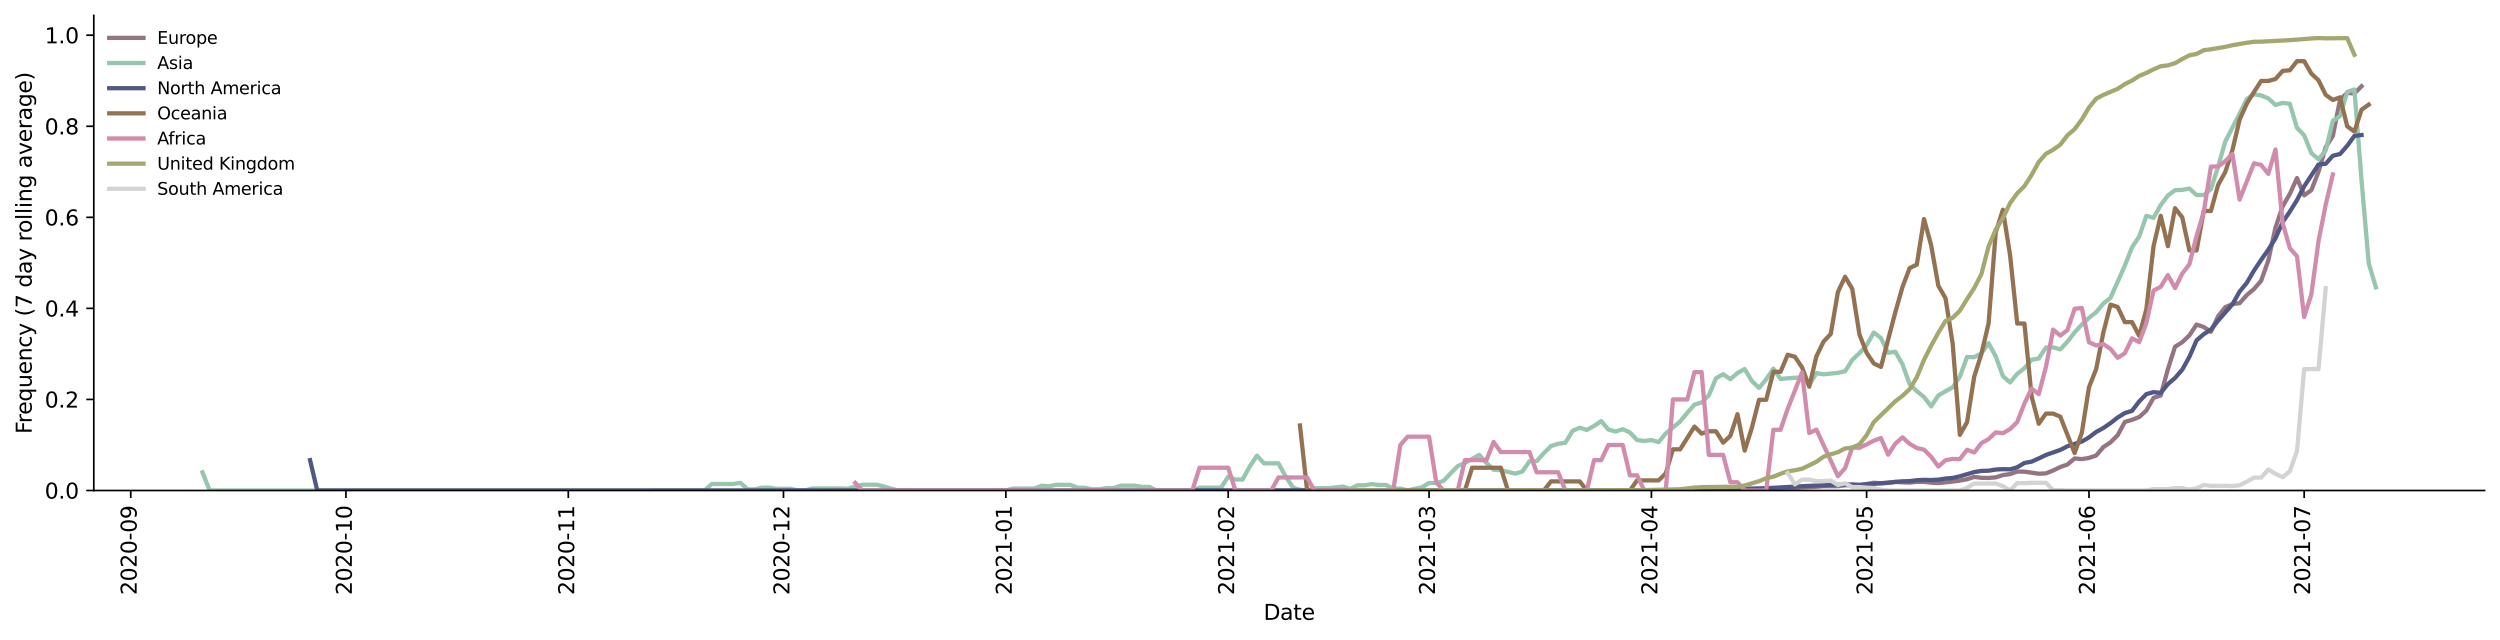 <?xml version="1.0" encoding="utf-8" standalone="no"?>
<!DOCTYPE svg PUBLIC "-//W3C//DTD SVG 1.1//EN"
  "http://www.w3.org/Graphics/SVG/1.1/DTD/svg11.dtd">
<svg height="298.621pt" version="1.1" viewBox="0 0 1166.981 298.621" width="1166.981pt" xmlns="http://www.w3.org/2000/svg" xmlns:xlink="http://www.w3.org/1999/xlink">
 <defs>
  <style type="text/css">*{stroke-linecap:butt;stroke-linejoin:round;}</style>
 </defs>
 <g id="figure_1">
  <g id="patch_1">
   <path d="M 0 298.621 
L 1166.981 298.621 
L 1166.981 0 
L 0 0 
z
" style="fill:#ffffff;"/>
  </g>
  <g id="axes_1">
   <g id="patch_2">
    <path d="M 43.781 228.96 
L 1159.781 228.96 
L 1159.781 7.2 
L 43.781 7.2 
z
" style="fill:#ffffff;"/>
   </g>
   <g id="matplotlib.axis_1">
    <g id="xtick_1">
     <g id="line2d_1">
      <defs>
       <path d="M 0 0 
L 0 3.5 
" id="md79bcd3c79" style="stroke:#000000;stroke-width:0.8;"/>
      </defs>
      <g>
       <use style="stroke:#000000;stroke-width:0.8;" x="61.025" xlink:href="#md79bcd3c79" y="228.96"/>
      </g>
     </g>
     <g id="text_1">
      <!-- 2020-09 -->
      <g transform="translate(63.785 277.743)rotate(-90)scale(0.1 -0.1)">
       <defs>
        <path d="M 1228 531 
L 3431 531 
L 3431 0 
L 469 0 
L 469 531 
Q 828 903 1448 1529 
Q 2069 2156 2228 2338 
Q 2531 2678 2651 2914 
Q 2772 3150 2772 3378 
Q 2772 3750 2511 3984 
Q 2250 4219 1831 4219 
Q 1534 4219 1204 4116 
Q 875 4013 500 3803 
L 500 4441 
Q 881 4594 1212 4672 
Q 1544 4750 1819 4750 
Q 2544 4750 2975 4387 
Q 3406 4025 3406 3419 
Q 3406 3131 3298 2873 
Q 3191 2616 2906 2266 
Q 2828 2175 2409 1742 
Q 1991 1309 1228 531 
z
" id="DejaVuSans-32" transform="scale(0.016)"/>
        <path d="M 2034 4250 
Q 1547 4250 1301 3770 
Q 1056 3291 1056 2328 
Q 1056 1369 1301 889 
Q 1547 409 2034 409 
Q 2525 409 2770 889 
Q 3016 1369 3016 2328 
Q 3016 3291 2770 3770 
Q 2525 4250 2034 4250 
z
M 2034 4750 
Q 2819 4750 3233 4129 
Q 3647 3509 3647 2328 
Q 3647 1150 3233 529 
Q 2819 -91 2034 -91 
Q 1250 -91 836 529 
Q 422 1150 422 2328 
Q 422 3509 836 4129 
Q 1250 4750 2034 4750 
z
" id="DejaVuSans-30" transform="scale(0.016)"/>
        <path d="M 313 2009 
L 1997 2009 
L 1997 1497 
L 313 1497 
L 313 2009 
z
" id="DejaVuSans-2d" transform="scale(0.016)"/>
        <path d="M 703 97 
L 703 672 
Q 941 559 1184 500 
Q 1428 441 1663 441 
Q 2288 441 2617 861 
Q 2947 1281 2994 2138 
Q 2813 1869 2534 1725 
Q 2256 1581 1919 1581 
Q 1219 1581 811 2004 
Q 403 2428 403 3163 
Q 403 3881 828 4315 
Q 1253 4750 1959 4750 
Q 2769 4750 3195 4129 
Q 3622 3509 3622 2328 
Q 3622 1225 3098 567 
Q 2575 -91 1691 -91 
Q 1453 -91 1209 -44 
Q 966 3 703 97 
z
M 1959 2075 
Q 2384 2075 2632 2365 
Q 2881 2656 2881 3163 
Q 2881 3666 2632 3958 
Q 2384 4250 1959 4250 
Q 1534 4250 1286 3958 
Q 1038 3666 1038 3163 
Q 1038 2656 1286 2365 
Q 1534 2075 1959 2075 
z
" id="DejaVuSans-39" transform="scale(0.016)"/>
       </defs>
       <use xlink:href="#DejaVuSans-32"/>
       <use x="63.623" xlink:href="#DejaVuSans-30"/>
       <use x="127.246" xlink:href="#DejaVuSans-32"/>
       <use x="190.869" xlink:href="#DejaVuSans-30"/>
       <use x="254.492" xlink:href="#DejaVuSans-2d"/>
       <use x="290.576" xlink:href="#DejaVuSans-30"/>
       <use x="354.199" xlink:href="#DejaVuSans-39"/>
      </g>
     </g>
    </g>
    <g id="xtick_2">
     <g id="line2d_2">
      <g>
       <use style="stroke:#000000;stroke-width:0.8;" x="161.475" xlink:href="#md79bcd3c79" y="228.96"/>
      </g>
     </g>
     <g id="text_2">
      <!-- 2020-10 -->
      <g transform="translate(164.235 277.743)rotate(-90)scale(0.1 -0.1)">
       <defs>
        <path d="M 794 531 
L 1825 531 
L 1825 4091 
L 703 3866 
L 703 4441 
L 1819 4666 
L 2450 4666 
L 2450 531 
L 3481 531 
L 3481 0 
L 794 0 
L 794 531 
z
" id="DejaVuSans-31" transform="scale(0.016)"/>
       </defs>
       <use xlink:href="#DejaVuSans-32"/>
       <use x="63.623" xlink:href="#DejaVuSans-30"/>
       <use x="127.246" xlink:href="#DejaVuSans-32"/>
       <use x="190.869" xlink:href="#DejaVuSans-30"/>
       <use x="254.492" xlink:href="#DejaVuSans-2d"/>
       <use x="290.576" xlink:href="#DejaVuSans-31"/>
       <use x="354.199" xlink:href="#DejaVuSans-30"/>
      </g>
     </g>
    </g>
    <g id="xtick_3">
     <g id="line2d_3">
      <g>
       <use style="stroke:#000000;stroke-width:0.8;" x="265.274" xlink:href="#md79bcd3c79" y="228.96"/>
      </g>
     </g>
     <g id="text_3">
      <!-- 2020-11 -->
      <g transform="translate(268.033 277.743)rotate(-90)scale(0.1 -0.1)">
       <use xlink:href="#DejaVuSans-32"/>
       <use x="63.623" xlink:href="#DejaVuSans-30"/>
       <use x="127.246" xlink:href="#DejaVuSans-32"/>
       <use x="190.869" xlink:href="#DejaVuSans-30"/>
       <use x="254.492" xlink:href="#DejaVuSans-2d"/>
       <use x="290.576" xlink:href="#DejaVuSans-31"/>
       <use x="354.199" xlink:href="#DejaVuSans-31"/>
      </g>
     </g>
    </g>
    <g id="xtick_4">
     <g id="line2d_4">
      <g>
       <use style="stroke:#000000;stroke-width:0.8;" x="365.724" xlink:href="#md79bcd3c79" y="228.96"/>
      </g>
     </g>
     <g id="text_4">
      <!-- 2020-12 -->
      <g transform="translate(368.483 277.743)rotate(-90)scale(0.1 -0.1)">
       <use xlink:href="#DejaVuSans-32"/>
       <use x="63.623" xlink:href="#DejaVuSans-30"/>
       <use x="127.246" xlink:href="#DejaVuSans-32"/>
       <use x="190.869" xlink:href="#DejaVuSans-30"/>
       <use x="254.492" xlink:href="#DejaVuSans-2d"/>
       <use x="290.576" xlink:href="#DejaVuSans-31"/>
       <use x="354.199" xlink:href="#DejaVuSans-32"/>
      </g>
     </g>
    </g>
    <g id="xtick_5">
     <g id="line2d_5">
      <g>
       <use style="stroke:#000000;stroke-width:0.8;" x="469.522" xlink:href="#md79bcd3c79" y="228.96"/>
      </g>
     </g>
     <g id="text_5">
      <!-- 2021-01 -->
      <g transform="translate(472.281 277.743)rotate(-90)scale(0.1 -0.1)">
       <use xlink:href="#DejaVuSans-32"/>
       <use x="63.623" xlink:href="#DejaVuSans-30"/>
       <use x="127.246" xlink:href="#DejaVuSans-32"/>
       <use x="190.869" xlink:href="#DejaVuSans-31"/>
       <use x="254.492" xlink:href="#DejaVuSans-2d"/>
       <use x="290.576" xlink:href="#DejaVuSans-30"/>
       <use x="354.199" xlink:href="#DejaVuSans-31"/>
      </g>
     </g>
    </g>
    <g id="xtick_6">
     <g id="line2d_6">
      <g>
       <use style="stroke:#000000;stroke-width:0.8;" x="573.32" xlink:href="#md79bcd3c79" y="228.96"/>
      </g>
     </g>
     <g id="text_6">
      <!-- 2021-02 -->
      <g transform="translate(576.08 277.743)rotate(-90)scale(0.1 -0.1)">
       <use xlink:href="#DejaVuSans-32"/>
       <use x="63.623" xlink:href="#DejaVuSans-30"/>
       <use x="127.246" xlink:href="#DejaVuSans-32"/>
       <use x="190.869" xlink:href="#DejaVuSans-31"/>
       <use x="254.492" xlink:href="#DejaVuSans-2d"/>
       <use x="290.576" xlink:href="#DejaVuSans-30"/>
       <use x="354.199" xlink:href="#DejaVuSans-32"/>
      </g>
     </g>
    </g>
    <g id="xtick_7">
     <g id="line2d_7">
      <g>
       <use style="stroke:#000000;stroke-width:0.8;" x="667.074" xlink:href="#md79bcd3c79" y="228.96"/>
      </g>
     </g>
     <g id="text_7">
      <!-- 2021-03 -->
      <g transform="translate(669.833 277.743)rotate(-90)scale(0.1 -0.1)">
       <defs>
        <path d="M 2597 2516 
Q 3050 2419 3304 2112 
Q 3559 1806 3559 1356 
Q 3559 666 3084 287 
Q 2609 -91 1734 -91 
Q 1441 -91 1130 -33 
Q 819 25 488 141 
L 488 750 
Q 750 597 1062 519 
Q 1375 441 1716 441 
Q 2309 441 2620 675 
Q 2931 909 2931 1356 
Q 2931 1769 2642 2001 
Q 2353 2234 1838 2234 
L 1294 2234 
L 1294 2753 
L 1863 2753 
Q 2328 2753 2575 2939 
Q 2822 3125 2822 3475 
Q 2822 3834 2567 4026 
Q 2313 4219 1838 4219 
Q 1578 4219 1281 4162 
Q 984 4106 628 3988 
L 628 4550 
Q 988 4650 1302 4700 
Q 1616 4750 1894 4750 
Q 2613 4750 3031 4423 
Q 3450 4097 3450 3541 
Q 3450 3153 3228 2886 
Q 3006 2619 2597 2516 
z
" id="DejaVuSans-33" transform="scale(0.016)"/>
       </defs>
       <use xlink:href="#DejaVuSans-32"/>
       <use x="63.623" xlink:href="#DejaVuSans-30"/>
       <use x="127.246" xlink:href="#DejaVuSans-32"/>
       <use x="190.869" xlink:href="#DejaVuSans-31"/>
       <use x="254.492" xlink:href="#DejaVuSans-2d"/>
       <use x="290.576" xlink:href="#DejaVuSans-30"/>
       <use x="354.199" xlink:href="#DejaVuSans-33"/>
      </g>
     </g>
    </g>
    <g id="xtick_8">
     <g id="line2d_8">
      <g>
       <use style="stroke:#000000;stroke-width:0.8;" x="770.872" xlink:href="#md79bcd3c79" y="228.96"/>
      </g>
     </g>
     <g id="text_8">
      <!-- 2021-04 -->
      <g transform="translate(773.632 277.743)rotate(-90)scale(0.1 -0.1)">
       <defs>
        <path d="M 2419 4116 
L 825 1625 
L 2419 1625 
L 2419 4116 
z
M 2253 4666 
L 3047 4666 
L 3047 1625 
L 3713 1625 
L 3713 1100 
L 3047 1100 
L 3047 0 
L 2419 0 
L 2419 1100 
L 313 1100 
L 313 1709 
L 2253 4666 
z
" id="DejaVuSans-34" transform="scale(0.016)"/>
       </defs>
       <use xlink:href="#DejaVuSans-32"/>
       <use x="63.623" xlink:href="#DejaVuSans-30"/>
       <use x="127.246" xlink:href="#DejaVuSans-32"/>
       <use x="190.869" xlink:href="#DejaVuSans-31"/>
       <use x="254.492" xlink:href="#DejaVuSans-2d"/>
       <use x="290.576" xlink:href="#DejaVuSans-30"/>
       <use x="354.199" xlink:href="#DejaVuSans-34"/>
      </g>
     </g>
    </g>
    <g id="xtick_9">
     <g id="line2d_9">
      <g>
       <use style="stroke:#000000;stroke-width:0.8;" x="871.322" xlink:href="#md79bcd3c79" y="228.96"/>
      </g>
     </g>
     <g id="text_9">
      <!-- 2021-05 -->
      <g transform="translate(874.082 277.743)rotate(-90)scale(0.1 -0.1)">
       <defs>
        <path d="M 691 4666 
L 3169 4666 
L 3169 4134 
L 1269 4134 
L 1269 2991 
Q 1406 3038 1543 3061 
Q 1681 3084 1819 3084 
Q 2600 3084 3056 2656 
Q 3513 2228 3513 1497 
Q 3513 744 3044 326 
Q 2575 -91 1722 -91 
Q 1428 -91 1123 -41 
Q 819 9 494 109 
L 494 744 
Q 775 591 1075 516 
Q 1375 441 1709 441 
Q 2250 441 2565 725 
Q 2881 1009 2881 1497 
Q 2881 1984 2565 2268 
Q 2250 2553 1709 2553 
Q 1456 2553 1204 2497 
Q 953 2441 691 2322 
L 691 4666 
z
" id="DejaVuSans-35" transform="scale(0.016)"/>
       </defs>
       <use xlink:href="#DejaVuSans-32"/>
       <use x="63.623" xlink:href="#DejaVuSans-30"/>
       <use x="127.246" xlink:href="#DejaVuSans-32"/>
       <use x="190.869" xlink:href="#DejaVuSans-31"/>
       <use x="254.492" xlink:href="#DejaVuSans-2d"/>
       <use x="290.576" xlink:href="#DejaVuSans-30"/>
       <use x="354.199" xlink:href="#DejaVuSans-35"/>
      </g>
     </g>
    </g>
    <g id="xtick_10">
     <g id="line2d_10">
      <g>
       <use style="stroke:#000000;stroke-width:0.8;" x="975.121" xlink:href="#md79bcd3c79" y="228.96"/>
      </g>
     </g>
     <g id="text_10">
      <!-- 2021-06 -->
      <g transform="translate(977.88 277.743)rotate(-90)scale(0.1 -0.1)">
       <defs>
        <path d="M 2113 2584 
Q 1688 2584 1439 2293 
Q 1191 2003 1191 1497 
Q 1191 994 1439 701 
Q 1688 409 2113 409 
Q 2538 409 2786 701 
Q 3034 994 3034 1497 
Q 3034 2003 2786 2293 
Q 2538 2584 2113 2584 
z
M 3366 4563 
L 3366 3988 
Q 3128 4100 2886 4159 
Q 2644 4219 2406 4219 
Q 1781 4219 1451 3797 
Q 1122 3375 1075 2522 
Q 1259 2794 1537 2939 
Q 1816 3084 2150 3084 
Q 2853 3084 3261 2657 
Q 3669 2231 3669 1497 
Q 3669 778 3244 343 
Q 2819 -91 2113 -91 
Q 1303 -91 875 529 
Q 447 1150 447 2328 
Q 447 3434 972 4092 
Q 1497 4750 2381 4750 
Q 2619 4750 2861 4703 
Q 3103 4656 3366 4563 
z
" id="DejaVuSans-36" transform="scale(0.016)"/>
       </defs>
       <use xlink:href="#DejaVuSans-32"/>
       <use x="63.623" xlink:href="#DejaVuSans-30"/>
       <use x="127.246" xlink:href="#DejaVuSans-32"/>
       <use x="190.869" xlink:href="#DejaVuSans-31"/>
       <use x="254.492" xlink:href="#DejaVuSans-2d"/>
       <use x="290.576" xlink:href="#DejaVuSans-30"/>
       <use x="354.199" xlink:href="#DejaVuSans-36"/>
      </g>
     </g>
    </g>
    <g id="xtick_11">
     <g id="line2d_11">
      <g>
       <use style="stroke:#000000;stroke-width:0.8;" x="1075.571" xlink:href="#md79bcd3c79" y="228.96"/>
      </g>
     </g>
     <g id="text_11">
      <!-- 2021-07 -->
      <g transform="translate(1078.33 277.743)rotate(-90)scale(0.1 -0.1)">
       <defs>
        <path d="M 525 4666 
L 3525 4666 
L 3525 4397 
L 1831 0 
L 1172 0 
L 2766 4134 
L 525 4134 
L 525 4666 
z
" id="DejaVuSans-37" transform="scale(0.016)"/>
       </defs>
       <use xlink:href="#DejaVuSans-32"/>
       <use x="63.623" xlink:href="#DejaVuSans-30"/>
       <use x="127.246" xlink:href="#DejaVuSans-32"/>
       <use x="190.869" xlink:href="#DejaVuSans-31"/>
       <use x="254.492" xlink:href="#DejaVuSans-2d"/>
       <use x="290.576" xlink:href="#DejaVuSans-30"/>
       <use x="354.199" xlink:href="#DejaVuSans-37"/>
      </g>
     </g>
    </g>
    <g id="text_12">
     <!-- Date -->
     <g transform="translate(589.83 289.341)scale(0.1 -0.1)">
      <defs>
       <path d="M 1259 4147 
L 1259 519 
L 2022 519 
Q 2988 519 3436 956 
Q 3884 1394 3884 2338 
Q 3884 3275 3436 3711 
Q 2988 4147 2022 4147 
L 1259 4147 
z
M 628 4666 
L 1925 4666 
Q 3281 4666 3915 4102 
Q 4550 3538 4550 2338 
Q 4550 1131 3912 565 
Q 3275 0 1925 0 
L 628 0 
L 628 4666 
z
" id="DejaVuSans-44" transform="scale(0.016)"/>
       <path d="M 2194 1759 
Q 1497 1759 1228 1600 
Q 959 1441 959 1056 
Q 959 750 1161 570 
Q 1363 391 1709 391 
Q 2188 391 2477 730 
Q 2766 1069 2766 1631 
L 2766 1759 
L 2194 1759 
z
M 3341 1997 
L 3341 0 
L 2766 0 
L 2766 531 
Q 2569 213 2275 61 
Q 1981 -91 1556 -91 
Q 1019 -91 701 211 
Q 384 513 384 1019 
Q 384 1609 779 1909 
Q 1175 2209 1959 2209 
L 2766 2209 
L 2766 2266 
Q 2766 2663 2505 2880 
Q 2244 3097 1772 3097 
Q 1472 3097 1187 3025 
Q 903 2953 641 2809 
L 641 3341 
Q 956 3463 1253 3523 
Q 1550 3584 1831 3584 
Q 2591 3584 2966 3190 
Q 3341 2797 3341 1997 
z
" id="DejaVuSans-61" transform="scale(0.016)"/>
       <path d="M 1172 4494 
L 1172 3500 
L 2356 3500 
L 2356 3053 
L 1172 3053 
L 1172 1153 
Q 1172 725 1289 603 
Q 1406 481 1766 481 
L 2356 481 
L 2356 0 
L 1766 0 
Q 1100 0 847 248 
Q 594 497 594 1153 
L 594 3053 
L 172 3053 
L 172 3500 
L 594 3500 
L 594 4494 
L 1172 4494 
z
" id="DejaVuSans-74" transform="scale(0.016)"/>
       <path d="M 3597 1894 
L 3597 1613 
L 953 1613 
Q 991 1019 1311 708 
Q 1631 397 2203 397 
Q 2534 397 2845 478 
Q 3156 559 3463 722 
L 3463 178 
Q 3153 47 2828 -22 
Q 2503 -91 2169 -91 
Q 1331 -91 842 396 
Q 353 884 353 1716 
Q 353 2575 817 3079 
Q 1281 3584 2069 3584 
Q 2775 3584 3186 3129 
Q 3597 2675 3597 1894 
z
M 3022 2063 
Q 3016 2534 2758 2815 
Q 2500 3097 2075 3097 
Q 1594 3097 1305 2825 
Q 1016 2553 972 2059 
L 3022 2063 
z
" id="DejaVuSans-65" transform="scale(0.016)"/>
      </defs>
      <use xlink:href="#DejaVuSans-44"/>
      <use x="77.002" xlink:href="#DejaVuSans-61"/>
      <use x="138.281" xlink:href="#DejaVuSans-74"/>
      <use x="177.49" xlink:href="#DejaVuSans-65"/>
     </g>
    </g>
   </g>
   <g id="matplotlib.axis_2">
    <g id="ytick_1">
     <g id="line2d_12">
      <defs>
       <path d="M 0 0 
L -3.5 0 
" id="md7b3184020" style="stroke:#000000;stroke-width:0.8;"/>
      </defs>
      <g>
       <use style="stroke:#000000;stroke-width:0.8;" x="43.781" xlink:href="#md7b3184020" y="228.96"/>
      </g>
     </g>
     <g id="text_13">
      <!-- 0.0 -->
      <g transform="translate(20.878 232.759)scale(0.1 -0.1)">
       <defs>
        <path d="M 684 794 
L 1344 794 
L 1344 0 
L 684 0 
L 684 794 
z
" id="DejaVuSans-2e" transform="scale(0.016)"/>
       </defs>
       <use xlink:href="#DejaVuSans-30"/>
       <use x="63.623" xlink:href="#DejaVuSans-2e"/>
       <use x="95.41" xlink:href="#DejaVuSans-30"/>
      </g>
     </g>
    </g>
    <g id="ytick_2">
     <g id="line2d_13">
      <g>
       <use style="stroke:#000000;stroke-width:0.8;" x="43.781" xlink:href="#md7b3184020" y="186.453"/>
      </g>
     </g>
     <g id="text_14">
      <!-- 0.2 -->
      <g transform="translate(20.878 190.252)scale(0.1 -0.1)">
       <use xlink:href="#DejaVuSans-30"/>
       <use x="63.623" xlink:href="#DejaVuSans-2e"/>
       <use x="95.41" xlink:href="#DejaVuSans-32"/>
      </g>
     </g>
    </g>
    <g id="ytick_3">
     <g id="line2d_14">
      <g>
       <use style="stroke:#000000;stroke-width:0.8;" x="43.781" xlink:href="#md7b3184020" y="143.946"/>
      </g>
     </g>
     <g id="text_15">
      <!-- 0.4 -->
      <g transform="translate(20.878 147.745)scale(0.1 -0.1)">
       <use xlink:href="#DejaVuSans-30"/>
       <use x="63.623" xlink:href="#DejaVuSans-2e"/>
       <use x="95.41" xlink:href="#DejaVuSans-34"/>
      </g>
     </g>
    </g>
    <g id="ytick_4">
     <g id="line2d_15">
      <g>
       <use style="stroke:#000000;stroke-width:0.8;" x="43.781" xlink:href="#md7b3184020" y="101.439"/>
      </g>
     </g>
     <g id="text_16">
      <!-- 0.6 -->
      <g transform="translate(20.878 105.238)scale(0.1 -0.1)">
       <use xlink:href="#DejaVuSans-30"/>
       <use x="63.623" xlink:href="#DejaVuSans-2e"/>
       <use x="95.41" xlink:href="#DejaVuSans-36"/>
      </g>
     </g>
    </g>
    <g id="ytick_5">
     <g id="line2d_16">
      <g>
       <use style="stroke:#000000;stroke-width:0.8;" x="43.781" xlink:href="#md7b3184020" y="58.932"/>
      </g>
     </g>
     <g id="text_17">
      <!-- 0.8 -->
      <g transform="translate(20.878 62.731)scale(0.1 -0.1)">
       <defs>
        <path d="M 2034 2216 
Q 1584 2216 1326 1975 
Q 1069 1734 1069 1313 
Q 1069 891 1326 650 
Q 1584 409 2034 409 
Q 2484 409 2743 651 
Q 3003 894 3003 1313 
Q 3003 1734 2745 1975 
Q 2488 2216 2034 2216 
z
M 1403 2484 
Q 997 2584 770 2862 
Q 544 3141 544 3541 
Q 544 4100 942 4425 
Q 1341 4750 2034 4750 
Q 2731 4750 3128 4425 
Q 3525 4100 3525 3541 
Q 3525 3141 3298 2862 
Q 3072 2584 2669 2484 
Q 3125 2378 3379 2068 
Q 3634 1759 3634 1313 
Q 3634 634 3220 271 
Q 2806 -91 2034 -91 
Q 1263 -91 848 271 
Q 434 634 434 1313 
Q 434 1759 690 2068 
Q 947 2378 1403 2484 
z
M 1172 3481 
Q 1172 3119 1398 2916 
Q 1625 2713 2034 2713 
Q 2441 2713 2670 2916 
Q 2900 3119 2900 3481 
Q 2900 3844 2670 4047 
Q 2441 4250 2034 4250 
Q 1625 4250 1398 4047 
Q 1172 3844 1172 3481 
z
" id="DejaVuSans-38" transform="scale(0.016)"/>
       </defs>
       <use xlink:href="#DejaVuSans-30"/>
       <use x="63.623" xlink:href="#DejaVuSans-2e"/>
       <use x="95.41" xlink:href="#DejaVuSans-38"/>
      </g>
     </g>
    </g>
    <g id="ytick_6">
     <g id="line2d_17">
      <g>
       <use style="stroke:#000000;stroke-width:0.8;" x="43.781" xlink:href="#md7b3184020" y="16.425"/>
      </g>
     </g>
     <g id="text_18">
      <!-- 1.0 -->
      <g transform="translate(20.878 20.224)scale(0.1 -0.1)">
       <use xlink:href="#DejaVuSans-31"/>
       <use x="63.623" xlink:href="#DejaVuSans-2e"/>
       <use x="95.41" xlink:href="#DejaVuSans-30"/>
      </g>
     </g>
    </g>
    <g id="text_19">
     <!-- Frequency (7 day rolling average) -->
     <g transform="translate(14.798 202.529)rotate(-90)scale(0.1 -0.1)">
      <defs>
       <path d="M 628 4666 
L 3309 4666 
L 3309 4134 
L 1259 4134 
L 1259 2759 
L 3109 2759 
L 3109 2228 
L 1259 2228 
L 1259 0 
L 628 0 
L 628 4666 
z
" id="DejaVuSans-46" transform="scale(0.016)"/>
       <path d="M 2631 2963 
Q 2534 3019 2420 3045 
Q 2306 3072 2169 3072 
Q 1681 3072 1420 2755 
Q 1159 2438 1159 1844 
L 1159 0 
L 581 0 
L 581 3500 
L 1159 3500 
L 1159 2956 
Q 1341 3275 1631 3429 
Q 1922 3584 2338 3584 
Q 2397 3584 2469 3576 
Q 2541 3569 2628 3553 
L 2631 2963 
z
" id="DejaVuSans-72" transform="scale(0.016)"/>
       <path d="M 947 1747 
Q 947 1113 1208 752 
Q 1469 391 1925 391 
Q 2381 391 2643 752 
Q 2906 1113 2906 1747 
Q 2906 2381 2643 2742 
Q 2381 3103 1925 3103 
Q 1469 3103 1208 2742 
Q 947 2381 947 1747 
z
M 2906 525 
Q 2725 213 2448 61 
Q 2172 -91 1784 -91 
Q 1150 -91 751 415 
Q 353 922 353 1747 
Q 353 2572 751 3078 
Q 1150 3584 1784 3584 
Q 2172 3584 2448 3432 
Q 2725 3281 2906 2969 
L 2906 3500 
L 3481 3500 
L 3481 -1331 
L 2906 -1331 
L 2906 525 
z
" id="DejaVuSans-71" transform="scale(0.016)"/>
       <path d="M 544 1381 
L 544 3500 
L 1119 3500 
L 1119 1403 
Q 1119 906 1312 657 
Q 1506 409 1894 409 
Q 2359 409 2629 706 
Q 2900 1003 2900 1516 
L 2900 3500 
L 3475 3500 
L 3475 0 
L 2900 0 
L 2900 538 
Q 2691 219 2414 64 
Q 2138 -91 1772 -91 
Q 1169 -91 856 284 
Q 544 659 544 1381 
z
M 1991 3584 
L 1991 3584 
z
" id="DejaVuSans-75" transform="scale(0.016)"/>
       <path d="M 3513 2113 
L 3513 0 
L 2938 0 
L 2938 2094 
Q 2938 2591 2744 2837 
Q 2550 3084 2163 3084 
Q 1697 3084 1428 2787 
Q 1159 2491 1159 1978 
L 1159 0 
L 581 0 
L 581 3500 
L 1159 3500 
L 1159 2956 
Q 1366 3272 1645 3428 
Q 1925 3584 2291 3584 
Q 2894 3584 3203 3211 
Q 3513 2838 3513 2113 
z
" id="DejaVuSans-6e" transform="scale(0.016)"/>
       <path d="M 3122 3366 
L 3122 2828 
Q 2878 2963 2633 3030 
Q 2388 3097 2138 3097 
Q 1578 3097 1268 2742 
Q 959 2388 959 1747 
Q 959 1106 1268 751 
Q 1578 397 2138 397 
Q 2388 397 2633 464 
Q 2878 531 3122 666 
L 3122 134 
Q 2881 22 2623 -34 
Q 2366 -91 2075 -91 
Q 1284 -91 818 406 
Q 353 903 353 1747 
Q 353 2603 823 3093 
Q 1294 3584 2113 3584 
Q 2378 3584 2631 3529 
Q 2884 3475 3122 3366 
z
" id="DejaVuSans-63" transform="scale(0.016)"/>
       <path d="M 2059 -325 
Q 1816 -950 1584 -1140 
Q 1353 -1331 966 -1331 
L 506 -1331 
L 506 -850 
L 844 -850 
Q 1081 -850 1212 -737 
Q 1344 -625 1503 -206 
L 1606 56 
L 191 3500 
L 800 3500 
L 1894 763 
L 2988 3500 
L 3597 3500 
L 2059 -325 
z
" id="DejaVuSans-79" transform="scale(0.016)"/>
       <path id="DejaVuSans-20" transform="scale(0.016)"/>
       <path d="M 1984 4856 
Q 1566 4138 1362 3434 
Q 1159 2731 1159 2009 
Q 1159 1288 1364 580 
Q 1569 -128 1984 -844 
L 1484 -844 
Q 1016 -109 783 600 
Q 550 1309 550 2009 
Q 550 2706 781 3412 
Q 1013 4119 1484 4856 
L 1984 4856 
z
" id="DejaVuSans-28" transform="scale(0.016)"/>
       <path d="M 2906 2969 
L 2906 4863 
L 3481 4863 
L 3481 0 
L 2906 0 
L 2906 525 
Q 2725 213 2448 61 
Q 2172 -91 1784 -91 
Q 1150 -91 751 415 
Q 353 922 353 1747 
Q 353 2572 751 3078 
Q 1150 3584 1784 3584 
Q 2172 3584 2448 3432 
Q 2725 3281 2906 2969 
z
M 947 1747 
Q 947 1113 1208 752 
Q 1469 391 1925 391 
Q 2381 391 2643 752 
Q 2906 1113 2906 1747 
Q 2906 2381 2643 2742 
Q 2381 3103 1925 3103 
Q 1469 3103 1208 2742 
Q 947 2381 947 1747 
z
" id="DejaVuSans-64" transform="scale(0.016)"/>
       <path d="M 1959 3097 
Q 1497 3097 1228 2736 
Q 959 2375 959 1747 
Q 959 1119 1226 758 
Q 1494 397 1959 397 
Q 2419 397 2687 759 
Q 2956 1122 2956 1747 
Q 2956 2369 2687 2733 
Q 2419 3097 1959 3097 
z
M 1959 3584 
Q 2709 3584 3137 3096 
Q 3566 2609 3566 1747 
Q 3566 888 3137 398 
Q 2709 -91 1959 -91 
Q 1206 -91 779 398 
Q 353 888 353 1747 
Q 353 2609 779 3096 
Q 1206 3584 1959 3584 
z
" id="DejaVuSans-6f" transform="scale(0.016)"/>
       <path d="M 603 4863 
L 1178 4863 
L 1178 0 
L 603 0 
L 603 4863 
z
" id="DejaVuSans-6c" transform="scale(0.016)"/>
       <path d="M 603 3500 
L 1178 3500 
L 1178 0 
L 603 0 
L 603 3500 
z
M 603 4863 
L 1178 4863 
L 1178 4134 
L 603 4134 
L 603 4863 
z
" id="DejaVuSans-69" transform="scale(0.016)"/>
       <path d="M 2906 1791 
Q 2906 2416 2648 2759 
Q 2391 3103 1925 3103 
Q 1463 3103 1205 2759 
Q 947 2416 947 1791 
Q 947 1169 1205 825 
Q 1463 481 1925 481 
Q 2391 481 2648 825 
Q 2906 1169 2906 1791 
z
M 3481 434 
Q 3481 -459 3084 -895 
Q 2688 -1331 1869 -1331 
Q 1566 -1331 1297 -1286 
Q 1028 -1241 775 -1147 
L 775 -588 
Q 1028 -725 1275 -790 
Q 1522 -856 1778 -856 
Q 2344 -856 2625 -561 
Q 2906 -266 2906 331 
L 2906 616 
Q 2728 306 2450 153 
Q 2172 0 1784 0 
Q 1141 0 747 490 
Q 353 981 353 1791 
Q 353 2603 747 3093 
Q 1141 3584 1784 3584 
Q 2172 3584 2450 3431 
Q 2728 3278 2906 2969 
L 2906 3500 
L 3481 3500 
L 3481 434 
z
" id="DejaVuSans-67" transform="scale(0.016)"/>
       <path d="M 191 3500 
L 800 3500 
L 1894 563 
L 2988 3500 
L 3597 3500 
L 2284 0 
L 1503 0 
L 191 3500 
z
" id="DejaVuSans-76" transform="scale(0.016)"/>
       <path d="M 513 4856 
L 1013 4856 
Q 1481 4119 1714 3412 
Q 1947 2706 1947 2009 
Q 1947 1309 1714 600 
Q 1481 -109 1013 -844 
L 513 -844 
Q 928 -128 1133 580 
Q 1338 1288 1338 2009 
Q 1338 2731 1133 3434 
Q 928 4138 513 4856 
z
" id="DejaVuSans-29" transform="scale(0.016)"/>
      </defs>
      <use xlink:href="#DejaVuSans-46"/>
      <use x="50.27" xlink:href="#DejaVuSans-72"/>
      <use x="89.133" xlink:href="#DejaVuSans-65"/>
      <use x="150.656" xlink:href="#DejaVuSans-71"/>
      <use x="214.133" xlink:href="#DejaVuSans-75"/>
      <use x="277.512" xlink:href="#DejaVuSans-65"/>
      <use x="339.035" xlink:href="#DejaVuSans-6e"/>
      <use x="402.414" xlink:href="#DejaVuSans-63"/>
      <use x="457.395" xlink:href="#DejaVuSans-79"/>
      <use x="516.574" xlink:href="#DejaVuSans-20"/>
      <use x="548.361" xlink:href="#DejaVuSans-28"/>
      <use x="587.375" xlink:href="#DejaVuSans-37"/>
      <use x="650.998" xlink:href="#DejaVuSans-20"/>
      <use x="682.785" xlink:href="#DejaVuSans-64"/>
      <use x="746.262" xlink:href="#DejaVuSans-61"/>
      <use x="807.541" xlink:href="#DejaVuSans-79"/>
      <use x="866.721" xlink:href="#DejaVuSans-20"/>
      <use x="898.508" xlink:href="#DejaVuSans-72"/>
      <use x="937.371" xlink:href="#DejaVuSans-6f"/>
      <use x="998.553" xlink:href="#DejaVuSans-6c"/>
      <use x="1026.336" xlink:href="#DejaVuSans-6c"/>
      <use x="1054.119" xlink:href="#DejaVuSans-69"/>
      <use x="1081.902" xlink:href="#DejaVuSans-6e"/>
      <use x="1145.281" xlink:href="#DejaVuSans-67"/>
      <use x="1208.758" xlink:href="#DejaVuSans-20"/>
      <use x="1240.545" xlink:href="#DejaVuSans-61"/>
      <use x="1301.824" xlink:href="#DejaVuSans-76"/>
      <use x="1361.004" xlink:href="#DejaVuSans-65"/>
      <use x="1422.527" xlink:href="#DejaVuSans-72"/>
      <use x="1463.641" xlink:href="#DejaVuSans-61"/>
      <use x="1524.92" xlink:href="#DejaVuSans-67"/>
      <use x="1588.396" xlink:href="#DejaVuSans-65"/>
      <use x="1649.92" xlink:href="#DejaVuSans-29"/>
     </g>
    </g>
   </g>
   <g id="line2d_18">
    <path clip-path="url(#p7f24b8634c)" d="M 606.804 228.65 
L 610.152 228.96 
L 683.815 228.96 
L 687.164 228.804 
L 700.557 228.777 
L 703.905 228.933 
L 757.479 228.842 
L 767.524 228.793 
L 774.22 228.805 
L 780.917 228.903 
L 797.659 228.666 
L 801.007 228.725 
L 807.704 228.689 
L 814.401 228.622 
L 817.749 228.559 
L 821.097 228.612 
L 847.884 227.223 
L 851.232 226.936 
L 857.929 226.954 
L 861.277 226.505 
L 867.974 226.538 
L 874.671 225.348 
L 878.019 225.576 
L 881.367 225.383 
L 884.716 224.98 
L 891.412 225.273 
L 894.761 224.925 
L 898.109 224.919 
L 901.457 225.316 
L 904.806 225.491 
L 911.502 224.777 
L 914.851 224.335 
L 918.199 223.72 
L 921.547 222.627 
L 924.896 223.04 
L 928.244 223.097 
L 931.592 222.834 
L 934.941 221.763 
L 938.289 221.297 
L 941.637 220.129 
L 944.986 220.161 
L 951.682 221.134 
L 955.031 220.971 
L 958.379 219.614 
L 961.727 217.991 
L 965.076 216.833 
L 968.424 213.994 
L 971.772 214.301 
L 975.121 213.762 
L 978.469 212.632 
L 981.817 208.708 
L 985.166 206.501 
L 988.514 203.139 
L 991.862 196.937 
L 995.211 195.983 
L 998.559 194.672 
L 1001.907 191.617 
L 1005.256 185.695 
L 1008.604 184.607 
L 1011.952 172.342 
L 1015.301 161.838 
L 1018.649 159.744 
L 1021.997 156.533 
L 1025.346 151.495 
L 1028.694 152.641 
L 1032.042 154.848 
L 1035.391 147.641 
L 1038.739 143.402 
L 1042.087 141.926 
L 1045.436 141.499 
L 1048.784 137.746 
L 1052.132 134.913 
L 1055.481 131.066 
L 1058.829 121.575 
L 1062.177 106.213 
L 1065.526 96.326 
L 1068.874 90.533 
L 1072.222 83.132 
L 1075.571 91.17 
L 1078.919 88.758 
L 1082.267 80.172 
L 1085.616 68.707 
L 1088.964 63.423 
L 1092.312 46.522 
L 1095.661 43.358 
L 1099.009 43.633 
L 1102.357 40.266 
L 1102.357 40.266 
" style="fill:none;stroke:#947383;stroke-linecap:square;stroke-width:2;"/>
   </g>
   <g id="line2d_19">
    <path clip-path="url(#p7f24b8634c)" d="M 94.509 220.459 
L 97.857 228.96 
L 328.892 228.96 
L 332.24 225.924 
L 342.285 225.924 
L 345.634 225.399 
L 348.982 228.435 
L 352.33 228.435 
L 355.679 227.633 
L 359.027 227.633 
L 362.375 228.158 
L 369.072 228.158 
L 372.42 228.96 
L 375.769 228.96 
L 379.117 228.015 
L 392.51 228.015 
L 395.859 228.143 
L 399.207 227.13 
L 402.555 226.263 
L 409.252 226.263 
L 412.6 227.08 
L 415.949 228.093 
L 419.297 228.96 
L 469.522 228.96 
L 472.87 228.036 
L 482.915 228.036 
L 486.264 226.708 
L 489.612 226.997 
L 492.96 226.312 
L 499.657 226.312 
L 503.005 227.64 
L 506.354 227.715 
L 509.702 228.401 
L 513.05 228.401 
L 516.399 227.841 
L 519.747 227.841 
L 523.095 226.7 
L 529.792 226.7 
L 533.14 227.26 
L 536.489 227.26 
L 539.837 228.96 
L 556.579 228.96 
L 559.927 227.632 
L 569.972 227.632 
L 573.32 222.51 
L 576.669 223.839 
L 580.017 223.839 
L 583.365 217.766 
L 586.714 212.706 
L 590.062 216.287 
L 596.759 216.287 
L 600.107 222.36 
L 603.455 227.42 
L 606.804 228.96 
L 610.152 228.96 
L 613.5 227.884 
L 620.197 227.884 
L 626.894 227.139 
L 630.242 228.215 
L 633.59 226.537 
L 636.939 226.537 
L 640.287 225.976 
L 643.635 226.397 
L 646.984 226.397 
L 650.332 228.074 
L 653.68 228.074 
L 657.029 228.96 
L 660.377 228.173 
L 663.725 227.509 
L 667.074 225.468 
L 670.422 225.468 
L 673.77 224.544 
L 677.119 220.972 
L 680.467 217.566 
L 683.815 216.106 
L 690.512 212.351 
L 693.86 216.047 
L 697.209 219.266 
L 700.557 219.474 
L 707.254 221.082 
L 710.602 220.142 
L 713.95 215.296 
L 717.299 215.258 
L 720.647 211.542 
L 723.995 208.199 
L 727.344 207.146 
L 730.692 206.687 
L 734.04 201.149 
L 737.389 199.645 
L 740.737 200.694 
L 744.085 198.845 
L 747.434 196.554 
L 750.782 200.512 
L 754.13 201.428 
L 757.479 200.364 
L 760.827 201.862 
L 764.175 205.399 
L 767.524 205.829 
L 770.872 205.43 
L 774.22 206.347 
L 777.569 202.284 
L 784.265 196.759 
L 787.614 192.682 
L 790.962 188.858 
L 794.311 187.88 
L 797.659 184.57 
L 801.007 176.592 
L 804.356 174.671 
L 807.704 176.99 
L 811.052 174.126 
L 814.401 172.269 
L 817.749 177.841 
L 821.097 181.069 
L 824.446 177.041 
L 827.794 172.07 
L 831.142 176.906 
L 834.491 176.581 
L 841.187 176.135 
L 844.536 179.651 
L 847.884 174.192 
L 851.232 174.729 
L 857.929 174.037 
L 861.277 173.314 
L 864.626 168.009 
L 867.974 164.836 
L 871.322 161.151 
L 874.671 155.218 
L 878.019 157.799 
L 881.367 164.69 
L 884.716 164.181 
L 888.064 170.023 
L 891.412 179.347 
L 894.761 182.607 
L 898.109 185.299 
L 901.457 189.71 
L 904.806 184.582 
L 908.154 182.635 
L 911.502 180.819 
L 914.851 175.776 
L 918.199 166.654 
L 921.547 166.743 
L 924.896 164.935 
L 928.244 160.192 
L 931.592 166.346 
L 934.941 175.561 
L 938.289 178.525 
L 941.637 174.507 
L 944.986 171.868 
L 948.334 167.923 
L 951.682 167.336 
L 955.031 162.188 
L 958.379 162.123 
L 961.727 163.083 
L 965.076 159.493 
L 968.424 155.118 
L 971.772 151.528 
L 975.121 148.371 
L 978.469 145.74 
L 981.817 141.696 
L 985.166 139.034 
L 991.862 123.985 
L 995.211 115.428 
L 998.559 110.438 
L 1001.907 100.75 
L 1005.256 101.685 
L 1008.604 95.716 
L 1011.952 91.271 
L 1015.301 88.763 
L 1018.649 88.634 
L 1021.997 88.035 
L 1025.346 91.038 
L 1028.694 91.028 
L 1032.042 88.325 
L 1035.391 77.788 
L 1038.739 66.06 
L 1045.436 53.068 
L 1048.784 46.229 
L 1052.132 43.999 
L 1055.481 44.539 
L 1058.829 45.932 
L 1062.177 48.976 
L 1065.526 48.031 
L 1068.874 48.471 
L 1072.222 59.681 
L 1075.571 63.181 
L 1078.919 71.465 
L 1082.267 74.316 
L 1085.616 70.203 
L 1088.964 56.356 
L 1092.312 54.212 
L 1095.661 42.924 
L 1099.009 41.735 
L 1102.357 84.242 
L 1105.706 122.885 
L 1109.054 134.137 
L 1109.054 134.137 
" style="fill:none;stroke:#96c6ad;stroke-linecap:square;stroke-width:2;"/>
   </g>
   <g id="line2d_20">
    <path clip-path="url(#p7f24b8634c)" d="M 144.734 214.791 
L 148.082 228.96 
L 767.524 228.858 
L 777.569 228.848 
L 797.659 228.666 
L 801.007 228.611 
L 807.704 228.326 
L 824.446 227.871 
L 841.187 226.958 
L 854.581 226.374 
L 864.626 226.116 
L 867.974 226.311 
L 881.367 225.323 
L 884.716 224.934 
L 888.064 224.667 
L 891.412 224.59 
L 894.761 224.151 
L 898.109 224.01 
L 901.457 224.081 
L 904.806 223.899 
L 908.154 223.383 
L 911.502 223.1 
L 914.851 222.333 
L 921.547 220.362 
L 924.896 219.816 
L 928.244 219.723 
L 931.592 219.18 
L 934.941 219.002 
L 938.289 219.081 
L 941.637 218.128 
L 944.986 216.103 
L 948.334 215.492 
L 951.682 213.998 
L 955.031 212.37 
L 961.727 210.012 
L 965.076 208.303 
L 971.772 206.109 
L 975.121 204.175 
L 978.469 201.616 
L 981.817 199.799 
L 985.166 197.507 
L 988.514 194.878 
L 991.862 192.793 
L 995.211 191.783 
L 998.559 187.376 
L 1001.907 183.974 
L 1005.256 183.046 
L 1008.604 183.417 
L 1011.952 179.29 
L 1015.301 176.417 
L 1018.649 172.571 
L 1021.997 166.568 
L 1025.346 158.87 
L 1028.694 155.968 
L 1032.042 153.853 
L 1035.391 149.66 
L 1042.087 142.035 
L 1045.436 136.095 
L 1048.784 132.04 
L 1052.132 126.325 
L 1055.481 121.313 
L 1058.829 116.547 
L 1062.177 111.227 
L 1065.526 103.686 
L 1068.874 98.782 
L 1072.222 93.405 
L 1075.571 86.969 
L 1082.267 76.786 
L 1085.616 76.44 
L 1088.964 72.692 
L 1092.312 71.902 
L 1095.661 68.032 
L 1099.009 63.472 
L 1102.357 63.032 
L 1102.357 63.032 
" style="fill:none;stroke:#525886;stroke-linecap:square;stroke-width:2;"/>
   </g>
   <g id="line2d_21">
    <path clip-path="url(#p7f24b8634c)" d="M 606.804 198.598 
L 610.152 228.96 
L 683.815 228.96 
L 687.164 218.333 
L 700.557 218.333 
L 703.905 228.96 
L 720.647 228.96 
L 723.995 224.709 
L 737.389 224.709 
L 740.737 228.96 
L 760.827 228.96 
L 764.175 224.237 
L 774.22 224.237 
L 777.569 220.967 
L 780.917 209.75 
L 784.265 209.75 
L 790.962 199.123 
L 794.311 202.393 
L 797.659 201.33 
L 801.007 201.33 
L 804.356 206.644 
L 807.704 203.456 
L 811.052 193.335 
L 814.401 210.338 
L 817.749 199.711 
L 821.097 186.632 
L 824.446 186.632 
L 827.794 173.567 
L 831.142 173.567 
L 834.491 165.597 
L 837.839 166.531 
L 841.187 171.49 
L 844.536 180.507 
L 847.884 166.338 
L 851.232 159.431 
L 854.581 155.915 
L 857.929 136.272 
L 861.277 129.187 
L 864.626 134.855 
L 867.974 156.108 
L 871.322 164.684 
L 874.671 169.653 
L 878.019 171.287 
L 884.716 145.783 
L 888.064 133.976 
L 891.412 125.143 
L 894.761 123.508 
L 898.109 102.255 
L 901.457 114.534 
L 904.806 133.426 
L 908.154 139.223 
L 911.502 160.476 
L 914.851 202.983 
L 918.199 197.08 
L 921.547 175.826 
L 924.896 165.199 
L 928.244 151.03 
L 931.592 108.523 
L 934.941 97.897 
L 938.289 119.15 
L 941.637 151.03 
L 944.986 151.03 
L 948.334 185.036 
L 951.682 197.788 
L 955.031 193.065 
L 958.379 193.065 
L 961.727 194.482 
L 968.424 211.485 
L 971.772 202.039 
L 975.121 180.785 
L 978.469 172.284 
L 981.817 155.281 
L 985.166 142.202 
L 988.514 143.292 
L 991.862 150.376 
L 995.211 150.376 
L 998.559 156.753 
L 1001.907 144.327 
L 1005.256 114.899 
L 1008.604 100.73 
L 1011.952 114.899 
L 1015.301 97.188 
L 1018.649 101.439 
L 1021.997 116.896 
L 1025.346 116.896 
L 1028.694 98.476 
L 1032.042 98.476 
L 1035.391 86.331 
L 1038.739 80.32 
L 1042.087 70.016 
L 1045.436 55.846 
L 1048.784 48.389 
L 1052.132 42.977 
L 1055.481 37.781 
L 1058.829 37.781 
L 1062.177 36.88 
L 1065.526 33.1 
L 1068.874 32.804 
L 1072.222 28.553 
L 1075.571 28.553 
L 1078.919 34.35 
L 1082.267 37.491 
L 1085.616 44.292 
L 1088.964 46.653 
L 1092.312 45.446 
L 1095.661 58.971 
L 1099.009 61.4 
L 1102.357 51.198 
L 1105.706 48.836 
L 1105.706 48.836 
" style="fill:none;stroke:#937252;stroke-linecap:square;stroke-width:2;"/>
   </g>
   <g id="line2d_22">
    <path clip-path="url(#p7f24b8634c)" d="M 399.207 225.418 
L 402.555 228.96 
L 556.579 228.96 
L 559.927 218.333 
L 573.32 218.333 
L 576.669 228.96 
L 593.41 228.96 
L 596.759 222.888 
L 610.152 222.888 
L 613.5 228.96 
L 650.332 228.96 
L 653.68 207.706 
L 657.029 203.842 
L 667.074 203.842 
L 670.422 225.096 
L 673.77 228.96 
L 680.467 228.96 
L 683.815 214.791 
L 693.86 214.791 
L 697.209 206.29 
L 700.557 211.013 
L 713.95 211.013 
L 717.299 220.459 
L 727.344 220.459 
L 730.692 228.96 
L 740.737 228.96 
L 744.085 214.791 
L 747.434 214.791 
L 750.782 207.706 
L 757.479 207.706 
L 760.827 221.875 
L 764.175 221.875 
L 767.524 228.96 
L 777.569 228.96 
L 780.917 186.453 
L 787.614 186.453 
L 790.962 173.701 
L 794.311 173.701 
L 797.659 212.344 
L 804.356 212.344 
L 807.704 225.096 
L 811.052 225.096 
L 814.401 228.96 
L 824.446 228.96 
L 827.794 200.622 
L 831.142 200.622 
L 834.491 190.813 
L 841.187 173.81 
L 844.536 202.148 
L 847.884 200.513 
L 857.929 222.286 
L 861.277 218.508 
L 864.626 208.891 
L 867.974 209.03 
L 871.322 207.446 
L 874.671 205.698 
L 878.019 204.476 
L 881.367 212.243 
L 884.716 207.104 
L 888.064 204.141 
L 891.412 207.177 
L 894.761 209.142 
L 898.109 209.884 
L 901.457 213.238 
L 904.806 217.765 
L 908.154 214.834 
L 911.502 214.227 
L 914.851 214.312 
L 918.199 209.958 
L 921.547 211.227 
L 924.896 206.853 
L 928.244 204.952 
L 931.592 201.812 
L 934.941 202.217 
L 938.289 200.285 
L 941.637 196.964 
L 944.986 188.339 
L 948.334 181.383 
L 951.682 183.97 
L 955.031 171.244 
L 958.379 153.855 
L 961.727 156.62 
L 965.076 154.069 
L 968.424 144.122 
L 971.772 143.778 
L 975.121 159.771 
L 978.469 161.239 
L 981.817 160.601 
L 985.166 162.847 
L 988.514 167.029 
L 991.862 164.882 
L 995.211 157.925 
L 998.559 159.697 
L 1001.907 150.804 
L 1005.256 135.648 
L 1008.604 133.877 
L 1011.952 128.399 
L 1015.301 134.471 
L 1018.649 127.731 
L 1021.997 123.345 
L 1025.346 110.093 
L 1028.694 98.975 
L 1032.042 77.776 
L 1035.391 77.716 
L 1038.739 75.231 
L 1042.087 71.918 
L 1045.436 93.154 
L 1052.132 76.239 
L 1055.481 76.988 
L 1058.829 81.155 
L 1062.177 69.795 
L 1065.526 104.101 
L 1068.874 115.863 
L 1072.222 119.622 
L 1075.571 147.96 
L 1078.919 137.362 
L 1082.267 112.567 
L 1085.616 95.564 
L 1088.964 81.395 
L 1088.964 81.395 
" style="fill:none;stroke:#d18cad;stroke-linecap:square;stroke-width:2;"/>
   </g>
   <g id="line2d_23">
    <path clip-path="url(#p7f24b8634c)" d="M 630.242 228.92 
L 657.029 228.96 
L 764.175 228.856 
L 784.265 228.383 
L 790.962 227.591 
L 794.311 227.394 
L 804.356 227.253 
L 811.052 227.229 
L 814.401 226.617 
L 821.097 224.617 
L 824.446 223.222 
L 827.794 222.53 
L 831.142 221.142 
L 834.491 220.035 
L 837.839 219.501 
L 841.187 218.803 
L 847.884 215.57 
L 851.232 213.174 
L 854.581 212.059 
L 857.929 211.084 
L 861.277 209.329 
L 864.626 208.965 
L 867.974 207.424 
L 871.322 203.159 
L 874.671 197.033 
L 884.716 187.309 
L 888.064 184.755 
L 891.412 181.661 
L 894.761 176.062 
L 898.109 167.982 
L 901.457 161.353 
L 904.806 155.324 
L 908.154 149.82 
L 911.502 148.345 
L 914.851 145.033 
L 918.199 139.594 
L 921.547 134.449 
L 924.896 127.977 
L 928.244 115.03 
L 931.592 107.181 
L 934.941 101.813 
L 938.289 94.81 
L 941.637 90.204 
L 944.986 86.869 
L 948.334 81.665 
L 951.682 75.614 
L 955.031 71.781 
L 958.379 69.907 
L 961.727 67.529 
L 965.076 63.16 
L 968.424 60.266 
L 971.772 55.755 
L 975.121 50.19 
L 978.469 46.06 
L 981.817 44.3 
L 988.514 41.467 
L 991.862 39.25 
L 995.211 37.589 
L 998.559 35.444 
L 1001.907 34.037 
L 1005.256 32.375 
L 1008.604 30.92 
L 1011.952 30.507 
L 1015.301 29.492 
L 1018.649 27.565 
L 1021.997 25.821 
L 1025.346 25.17 
L 1028.694 23.441 
L 1032.042 23.017 
L 1038.739 21.873 
L 1042.087 21.104 
L 1048.784 19.964 
L 1052.132 19.5 
L 1055.481 19.454 
L 1068.874 18.747 
L 1078.919 17.96 
L 1082.267 17.76 
L 1085.616 17.901 
L 1092.312 17.823 
L 1095.661 17.816 
L 1099.009 25.55 
L 1099.009 25.55 
" style="fill:none;stroke:#a4a86f;stroke-linecap:square;stroke-width:2;"/>
   </g>
   <g id="line2d_24">
    <path clip-path="url(#p7f24b8634c)" d="M 834.491 220.813 
L 837.839 226.126 
L 841.187 223.889 
L 844.536 223.889 
L 847.884 224.597 
L 851.232 224.597 
L 854.581 224.324 
L 857.929 226.386 
L 861.277 225.591 
L 864.626 227.353 
L 867.974 227.353 
L 871.322 227.627 
L 874.671 227.802 
L 878.019 228.597 
L 881.367 228.96 
L 884.716 228.96 
L 888.064 228.96 
L 891.412 228.96 
L 894.761 228.96 
L 898.109 228.96 
L 901.457 228.96 
L 904.806 228.96 
L 908.154 228.96 
L 911.502 228.96 
L 914.851 228.96 
L 918.199 227.746 
L 921.547 225.709 
L 924.896 225.709 
L 928.244 225.709 
L 931.592 225.709 
L 934.941 226.924 
L 938.289 228.96 
L 941.637 225.513 
L 944.986 225.513 
L 948.334 225.369 
L 951.682 225.369 
L 955.031 225.369 
L 958.379 228.816 
L 961.727 228.816 
L 965.076 228.96 
L 968.424 228.96 
L 971.772 228.96 
L 975.121 228.96 
L 978.469 228.96 
L 981.817 228.96 
L 985.166 228.96 
L 988.514 228.96 
L 991.862 228.96 
L 995.211 228.96 
L 998.559 228.96 
L 1001.907 228.96 
L 1005.256 228.285 
L 1008.604 228.285 
L 1011.952 228.285 
L 1015.301 227.847 
L 1018.649 227.847 
L 1021.997 228.522 
L 1025.346 227.97 
L 1028.694 226.366 
L 1032.042 226.804 
L 1035.391 226.804 
L 1038.739 226.804 
L 1042.087 226.904 
L 1045.436 226.484 
L 1048.784 224.88 
L 1052.132 222.947 
L 1055.481 222.947 
L 1058.829 219.149 
L 1062.177 221.173 
L 1065.526 222.777 
L 1068.874 219.986 
L 1072.222 210.54 
L 1075.571 172.284 
L 1078.919 172.284 
L 1082.267 172.284 
L 1085.616 134.5 
" style="fill:none;stroke:#d3d3d3;stroke-linecap:square;stroke-width:2;"/>
   </g>
   <g id="patch_3">
    <path d="M 43.781 228.96 
L 43.781 7.2 
" style="fill:none;stroke:#000000;stroke-linecap:square;stroke-linejoin:miter;stroke-width:0.8;"/>
   </g>
   <g id="patch_4">
    <path d="M 43.781 228.96 
L 1159.781 228.96 
" style="fill:none;stroke:#000000;stroke-linecap:square;stroke-linejoin:miter;stroke-width:0.8;"/>
   </g>
   <g id="legend_1">
    <g id="line2d_25">
     <path d="M 50.981 17.679 
L 66.981 17.679 
" style="fill:none;stroke:#947383;stroke-linecap:square;stroke-width:2;"/>
    </g>
    <g id="line2d_26"/>
    <g id="text_20">
     <!-- Europe -->
     <g transform="translate(73.381 20.479)scale(0.08 -0.08)">
      <defs>
       <path d="M 628 4666 
L 3578 4666 
L 3578 4134 
L 1259 4134 
L 1259 2753 
L 3481 2753 
L 3481 2222 
L 1259 2222 
L 1259 531 
L 3634 531 
L 3634 0 
L 628 0 
L 628 4666 
z
" id="DejaVuSans-45" transform="scale(0.016)"/>
       <path d="M 1159 525 
L 1159 -1331 
L 581 -1331 
L 581 3500 
L 1159 3500 
L 1159 2969 
Q 1341 3281 1617 3432 
Q 1894 3584 2278 3584 
Q 2916 3584 3314 3078 
Q 3713 2572 3713 1747 
Q 3713 922 3314 415 
Q 2916 -91 2278 -91 
Q 1894 -91 1617 61 
Q 1341 213 1159 525 
z
M 3116 1747 
Q 3116 2381 2855 2742 
Q 2594 3103 2138 3103 
Q 1681 3103 1420 2742 
Q 1159 2381 1159 1747 
Q 1159 1113 1420 752 
Q 1681 391 2138 391 
Q 2594 391 2855 752 
Q 3116 1113 3116 1747 
z
" id="DejaVuSans-70" transform="scale(0.016)"/>
      </defs>
      <use xlink:href="#DejaVuSans-45"/>
      <use x="63.184" xlink:href="#DejaVuSans-75"/>
      <use x="126.562" xlink:href="#DejaVuSans-72"/>
      <use x="165.426" xlink:href="#DejaVuSans-6f"/>
      <use x="226.607" xlink:href="#DejaVuSans-70"/>
      <use x="290.084" xlink:href="#DejaVuSans-65"/>
     </g>
    </g>
    <g id="line2d_27">
     <path d="M 50.981 29.421 
L 66.981 29.421 
" style="fill:none;stroke:#96c6ad;stroke-linecap:square;stroke-width:2;"/>
    </g>
    <g id="line2d_28"/>
    <g id="text_21">
     <!-- Asia -->
     <g transform="translate(73.381 32.221)scale(0.08 -0.08)">
      <defs>
       <path d="M 2188 4044 
L 1331 1722 
L 3047 1722 
L 2188 4044 
z
M 1831 4666 
L 2547 4666 
L 4325 0 
L 3669 0 
L 3244 1197 
L 1141 1197 
L 716 0 
L 50 0 
L 1831 4666 
z
" id="DejaVuSans-41" transform="scale(0.016)"/>
       <path d="M 2834 3397 
L 2834 2853 
Q 2591 2978 2328 3040 
Q 2066 3103 1784 3103 
Q 1356 3103 1142 2972 
Q 928 2841 928 2578 
Q 928 2378 1081 2264 
Q 1234 2150 1697 2047 
L 1894 2003 
Q 2506 1872 2764 1633 
Q 3022 1394 3022 966 
Q 3022 478 2636 193 
Q 2250 -91 1575 -91 
Q 1294 -91 989 -36 
Q 684 19 347 128 
L 347 722 
Q 666 556 975 473 
Q 1284 391 1588 391 
Q 1994 391 2212 530 
Q 2431 669 2431 922 
Q 2431 1156 2273 1281 
Q 2116 1406 1581 1522 
L 1381 1569 
Q 847 1681 609 1914 
Q 372 2147 372 2553 
Q 372 3047 722 3315 
Q 1072 3584 1716 3584 
Q 2034 3584 2315 3537 
Q 2597 3491 2834 3397 
z
" id="DejaVuSans-73" transform="scale(0.016)"/>
      </defs>
      <use xlink:href="#DejaVuSans-41"/>
      <use x="68.408" xlink:href="#DejaVuSans-73"/>
      <use x="120.508" xlink:href="#DejaVuSans-69"/>
      <use x="148.291" xlink:href="#DejaVuSans-61"/>
     </g>
    </g>
    <g id="line2d_29">
     <path d="M 50.981 41.164 
L 66.981 41.164 
" style="fill:none;stroke:#525886;stroke-linecap:square;stroke-width:2;"/>
    </g>
    <g id="line2d_30"/>
    <g id="text_22">
     <!-- North America -->
     <g transform="translate(73.381 43.964)scale(0.08 -0.08)">
      <defs>
       <path d="M 628 4666 
L 1478 4666 
L 3547 763 
L 3547 4666 
L 4159 4666 
L 4159 0 
L 3309 0 
L 1241 3903 
L 1241 0 
L 628 0 
L 628 4666 
z
" id="DejaVuSans-4e" transform="scale(0.016)"/>
       <path d="M 3513 2113 
L 3513 0 
L 2938 0 
L 2938 2094 
Q 2938 2591 2744 2837 
Q 2550 3084 2163 3084 
Q 1697 3084 1428 2787 
Q 1159 2491 1159 1978 
L 1159 0 
L 581 0 
L 581 4863 
L 1159 4863 
L 1159 2956 
Q 1366 3272 1645 3428 
Q 1925 3584 2291 3584 
Q 2894 3584 3203 3211 
Q 3513 2838 3513 2113 
z
" id="DejaVuSans-68" transform="scale(0.016)"/>
       <path d="M 3328 2828 
Q 3544 3216 3844 3400 
Q 4144 3584 4550 3584 
Q 5097 3584 5394 3201 
Q 5691 2819 5691 2113 
L 5691 0 
L 5113 0 
L 5113 2094 
Q 5113 2597 4934 2840 
Q 4756 3084 4391 3084 
Q 3944 3084 3684 2787 
Q 3425 2491 3425 1978 
L 3425 0 
L 2847 0 
L 2847 2094 
Q 2847 2600 2669 2842 
Q 2491 3084 2119 3084 
Q 1678 3084 1418 2786 
Q 1159 2488 1159 1978 
L 1159 0 
L 581 0 
L 581 3500 
L 1159 3500 
L 1159 2956 
Q 1356 3278 1631 3431 
Q 1906 3584 2284 3584 
Q 2666 3584 2933 3390 
Q 3200 3197 3328 2828 
z
" id="DejaVuSans-6d" transform="scale(0.016)"/>
      </defs>
      <use xlink:href="#DejaVuSans-4e"/>
      <use x="74.805" xlink:href="#DejaVuSans-6f"/>
      <use x="135.986" xlink:href="#DejaVuSans-72"/>
      <use x="177.1" xlink:href="#DejaVuSans-74"/>
      <use x="216.309" xlink:href="#DejaVuSans-68"/>
      <use x="279.688" xlink:href="#DejaVuSans-20"/>
      <use x="311.475" xlink:href="#DejaVuSans-41"/>
      <use x="379.883" xlink:href="#DejaVuSans-6d"/>
      <use x="477.295" xlink:href="#DejaVuSans-65"/>
      <use x="538.818" xlink:href="#DejaVuSans-72"/>
      <use x="579.932" xlink:href="#DejaVuSans-69"/>
      <use x="607.715" xlink:href="#DejaVuSans-63"/>
      <use x="662.695" xlink:href="#DejaVuSans-61"/>
     </g>
    </g>
    <g id="line2d_31">
     <path d="M 50.981 52.906 
L 66.981 52.906 
" style="fill:none;stroke:#937252;stroke-linecap:square;stroke-width:2;"/>
    </g>
    <g id="line2d_32"/>
    <g id="text_23">
     <!-- Oceania -->
     <g transform="translate(73.381 55.706)scale(0.08 -0.08)">
      <defs>
       <path d="M 2522 4238 
Q 1834 4238 1429 3725 
Q 1025 3213 1025 2328 
Q 1025 1447 1429 934 
Q 1834 422 2522 422 
Q 3209 422 3611 934 
Q 4013 1447 4013 2328 
Q 4013 3213 3611 3725 
Q 3209 4238 2522 4238 
z
M 2522 4750 
Q 3503 4750 4090 4092 
Q 4678 3434 4678 2328 
Q 4678 1225 4090 567 
Q 3503 -91 2522 -91 
Q 1538 -91 948 565 
Q 359 1222 359 2328 
Q 359 3434 948 4092 
Q 1538 4750 2522 4750 
z
" id="DejaVuSans-4f" transform="scale(0.016)"/>
      </defs>
      <use xlink:href="#DejaVuSans-4f"/>
      <use x="78.711" xlink:href="#DejaVuSans-63"/>
      <use x="133.691" xlink:href="#DejaVuSans-65"/>
      <use x="195.215" xlink:href="#DejaVuSans-61"/>
      <use x="256.494" xlink:href="#DejaVuSans-6e"/>
      <use x="319.873" xlink:href="#DejaVuSans-69"/>
      <use x="347.656" xlink:href="#DejaVuSans-61"/>
     </g>
    </g>
    <g id="line2d_33">
     <path d="M 50.981 64.649 
L 66.981 64.649 
" style="fill:none;stroke:#d18cad;stroke-linecap:square;stroke-width:2;"/>
    </g>
    <g id="line2d_34"/>
    <g id="text_24">
     <!-- Africa -->
     <g transform="translate(73.381 67.449)scale(0.08 -0.08)">
      <defs>
       <path d="M 2375 4863 
L 2375 4384 
L 1825 4384 
Q 1516 4384 1395 4259 
Q 1275 4134 1275 3809 
L 1275 3500 
L 2222 3500 
L 2222 3053 
L 1275 3053 
L 1275 0 
L 697 0 
L 697 3053 
L 147 3053 
L 147 3500 
L 697 3500 
L 697 3744 
Q 697 4328 969 4595 
Q 1241 4863 1831 4863 
L 2375 4863 
z
" id="DejaVuSans-66" transform="scale(0.016)"/>
      </defs>
      <use xlink:href="#DejaVuSans-41"/>
      <use x="64.783" xlink:href="#DejaVuSans-66"/>
      <use x="99.988" xlink:href="#DejaVuSans-72"/>
      <use x="141.102" xlink:href="#DejaVuSans-69"/>
      <use x="168.885" xlink:href="#DejaVuSans-63"/>
      <use x="223.865" xlink:href="#DejaVuSans-61"/>
     </g>
    </g>
    <g id="line2d_35">
     <path d="M 50.981 76.391 
L 66.981 76.391 
" style="fill:none;stroke:#a4a86f;stroke-linecap:square;stroke-width:2;"/>
    </g>
    <g id="line2d_36"/>
    <g id="text_25">
     <!-- United Kingdom -->
     <g transform="translate(73.381 79.191)scale(0.08 -0.08)">
      <defs>
       <path d="M 556 4666 
L 1191 4666 
L 1191 1831 
Q 1191 1081 1462 751 
Q 1734 422 2344 422 
Q 2950 422 3222 751 
Q 3494 1081 3494 1831 
L 3494 4666 
L 4128 4666 
L 4128 1753 
Q 4128 841 3676 375 
Q 3225 -91 2344 -91 
Q 1459 -91 1007 375 
Q 556 841 556 1753 
L 556 4666 
z
" id="DejaVuSans-55" transform="scale(0.016)"/>
       <path d="M 628 4666 
L 1259 4666 
L 1259 2694 
L 3353 4666 
L 4166 4666 
L 1850 2491 
L 4331 0 
L 3500 0 
L 1259 2247 
L 1259 0 
L 628 0 
L 628 4666 
z
" id="DejaVuSans-4b" transform="scale(0.016)"/>
      </defs>
      <use xlink:href="#DejaVuSans-55"/>
      <use x="73.193" xlink:href="#DejaVuSans-6e"/>
      <use x="136.572" xlink:href="#DejaVuSans-69"/>
      <use x="164.355" xlink:href="#DejaVuSans-74"/>
      <use x="203.564" xlink:href="#DejaVuSans-65"/>
      <use x="265.088" xlink:href="#DejaVuSans-64"/>
      <use x="328.564" xlink:href="#DejaVuSans-20"/>
      <use x="360.352" xlink:href="#DejaVuSans-4b"/>
      <use x="425.928" xlink:href="#DejaVuSans-69"/>
      <use x="453.711" xlink:href="#DejaVuSans-6e"/>
      <use x="517.09" xlink:href="#DejaVuSans-67"/>
      <use x="580.566" xlink:href="#DejaVuSans-64"/>
      <use x="644.043" xlink:href="#DejaVuSans-6f"/>
      <use x="705.225" xlink:href="#DejaVuSans-6d"/>
     </g>
    </g>
    <g id="line2d_37">
     <path d="M 50.981 88.134 
L 66.981 88.134 
" style="fill:none;stroke:#d3d3d3;stroke-linecap:square;stroke-width:2;"/>
    </g>
    <g id="line2d_38"/>
    <g id="text_26">
     <!-- South America -->
     <g transform="translate(73.381 90.934)scale(0.08 -0.08)">
      <defs>
       <path d="M 3425 4513 
L 3425 3897 
Q 3066 4069 2747 4153 
Q 2428 4238 2131 4238 
Q 1616 4238 1336 4038 
Q 1056 3838 1056 3469 
Q 1056 3159 1242 3001 
Q 1428 2844 1947 2747 
L 2328 2669 
Q 3034 2534 3370 2195 
Q 3706 1856 3706 1288 
Q 3706 609 3251 259 
Q 2797 -91 1919 -91 
Q 1588 -91 1214 -16 
Q 841 59 441 206 
L 441 856 
Q 825 641 1194 531 
Q 1563 422 1919 422 
Q 2459 422 2753 634 
Q 3047 847 3047 1241 
Q 3047 1584 2836 1778 
Q 2625 1972 2144 2069 
L 1759 2144 
Q 1053 2284 737 2584 
Q 422 2884 422 3419 
Q 422 4038 858 4394 
Q 1294 4750 2059 4750 
Q 2388 4750 2728 4690 
Q 3069 4631 3425 4513 
z
" id="DejaVuSans-53" transform="scale(0.016)"/>
      </defs>
      <use xlink:href="#DejaVuSans-53"/>
      <use x="63.477" xlink:href="#DejaVuSans-6f"/>
      <use x="124.658" xlink:href="#DejaVuSans-75"/>
      <use x="188.037" xlink:href="#DejaVuSans-74"/>
      <use x="227.246" xlink:href="#DejaVuSans-68"/>
      <use x="290.625" xlink:href="#DejaVuSans-20"/>
      <use x="322.412" xlink:href="#DejaVuSans-41"/>
      <use x="390.82" xlink:href="#DejaVuSans-6d"/>
      <use x="488.232" xlink:href="#DejaVuSans-65"/>
      <use x="549.756" xlink:href="#DejaVuSans-72"/>
      <use x="590.869" xlink:href="#DejaVuSans-69"/>
      <use x="618.652" xlink:href="#DejaVuSans-63"/>
      <use x="673.633" xlink:href="#DejaVuSans-61"/>
     </g>
    </g>
   </g>
  </g>
 </g>
 <defs>
  <clipPath id="p7f24b8634c">
   <rect height="221.76" width="1116" x="43.781" y="7.2"/>
  </clipPath>
 </defs>
</svg>
